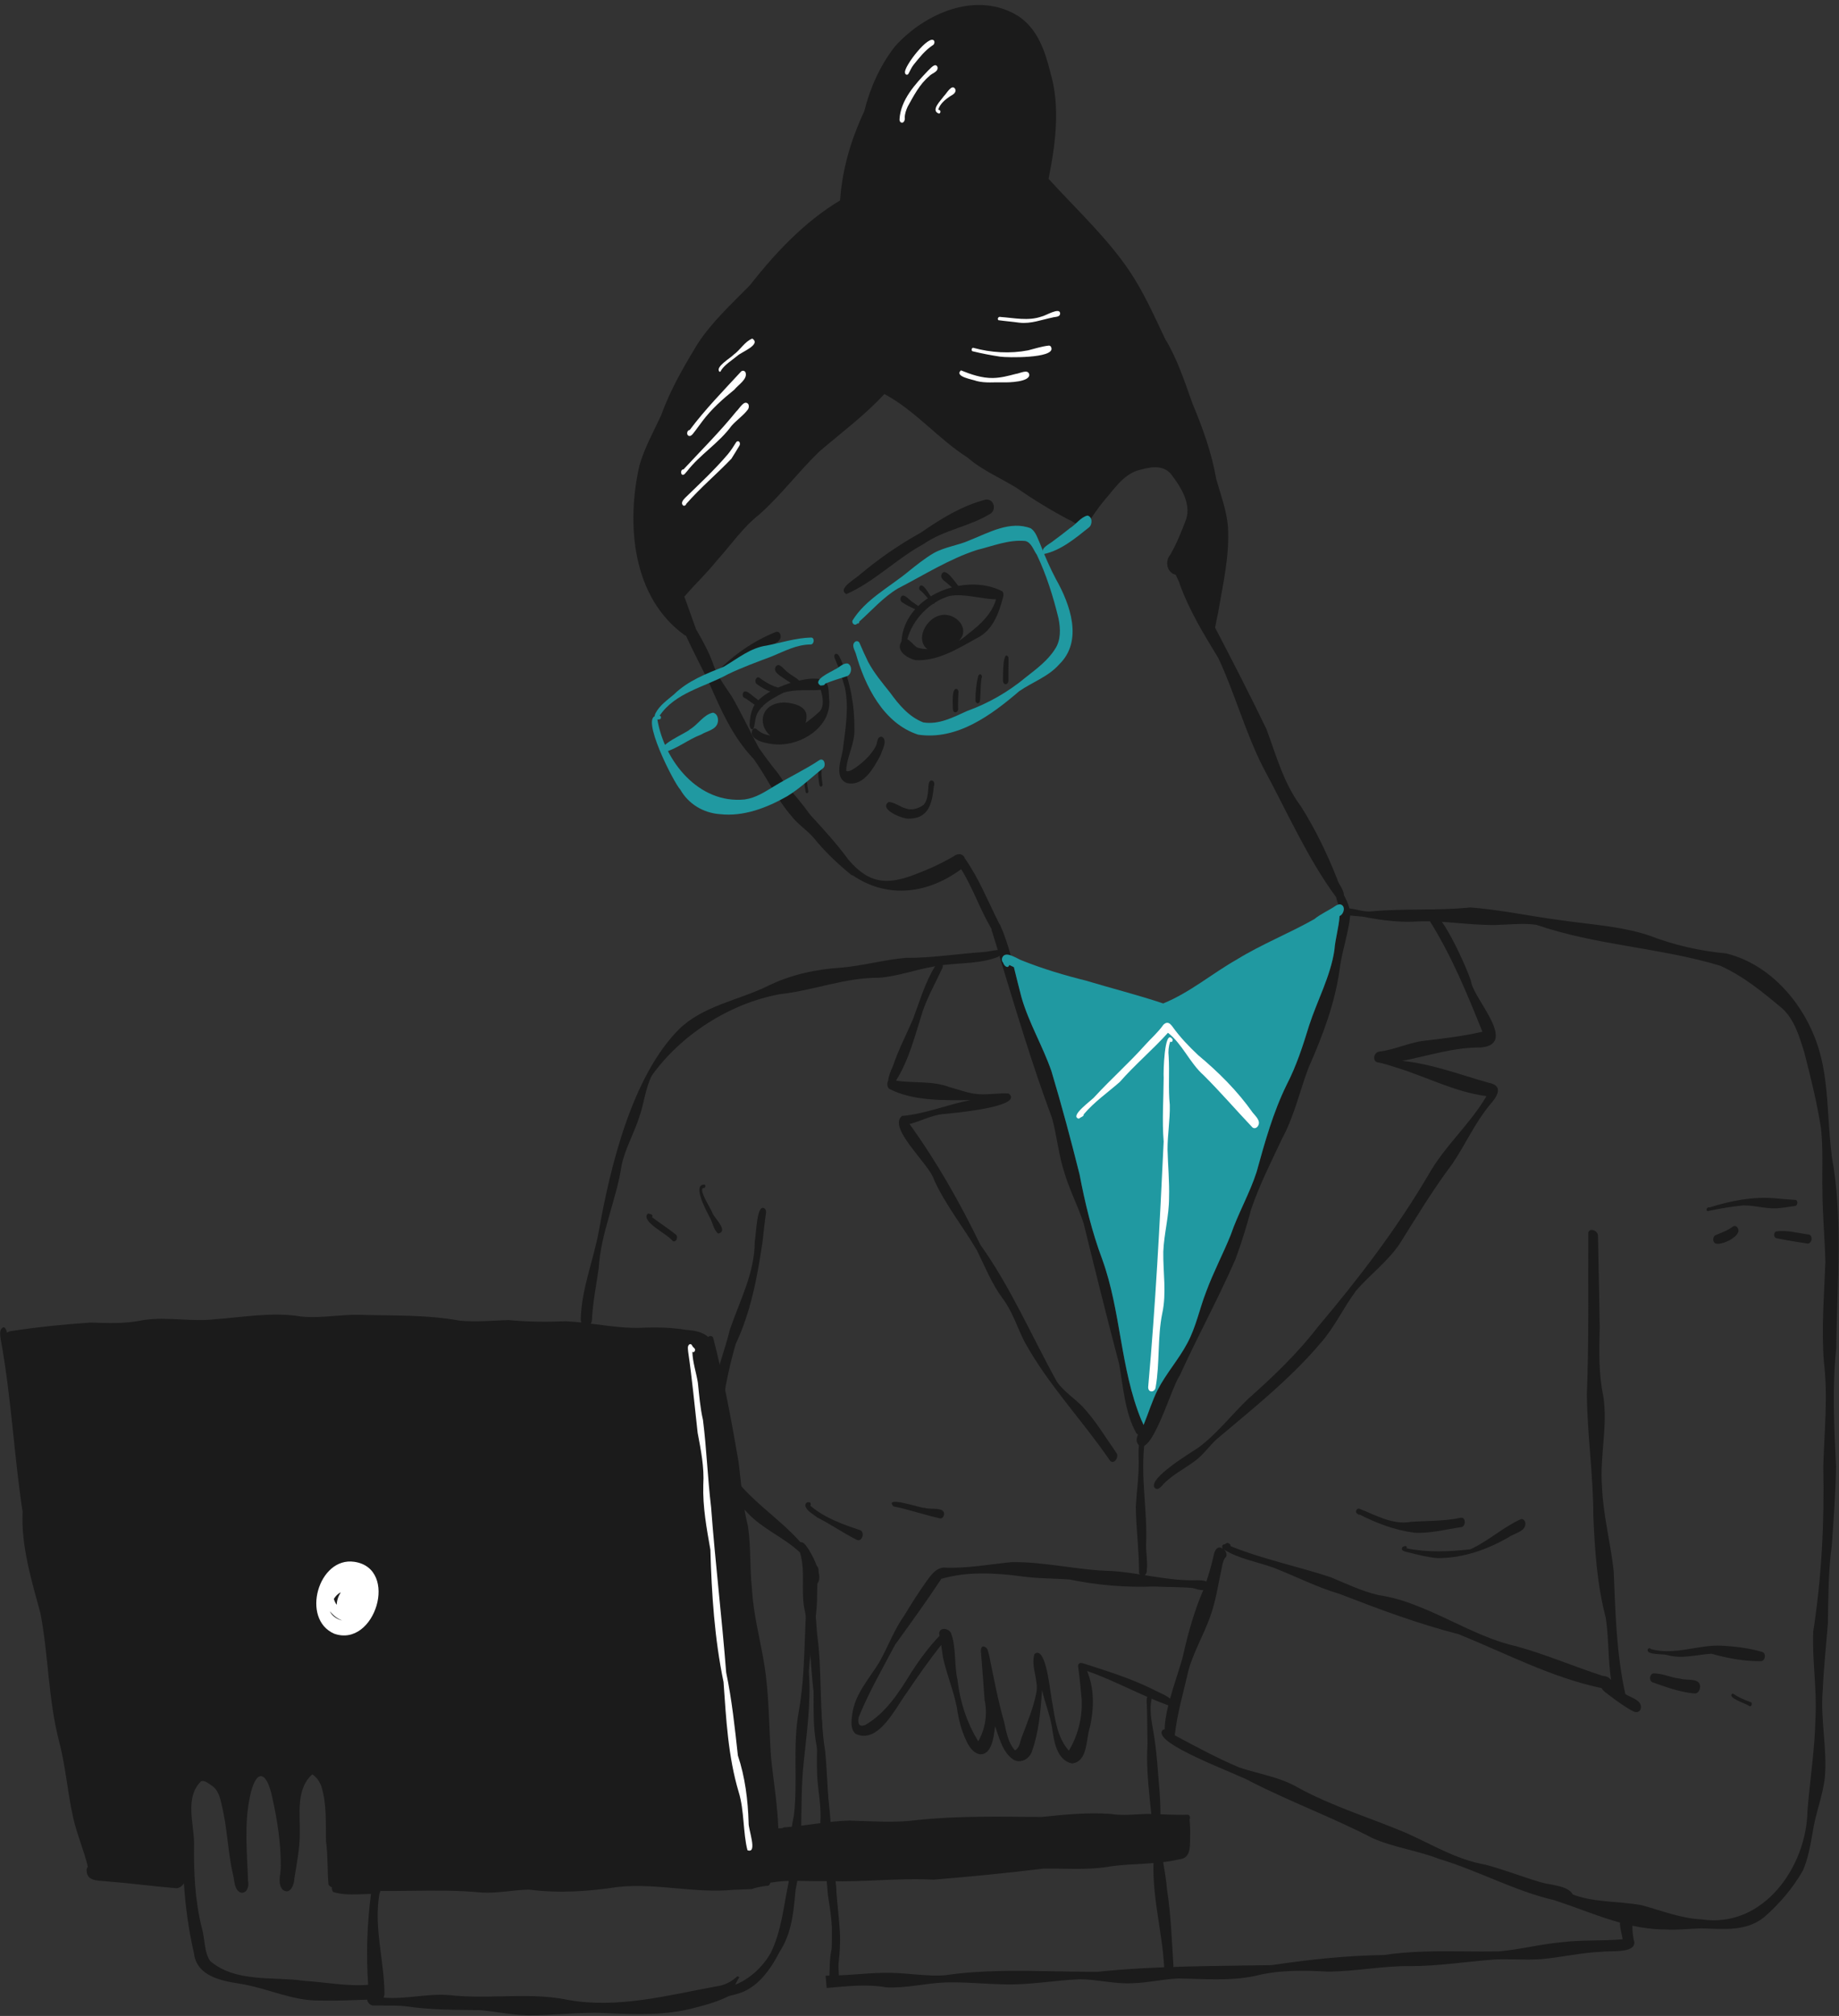 <svg width="323" height="354" viewBox="0 0 323 354" fill="none" xmlns="http://www.w3.org/2000/svg">
<rect x="0" y="0" width="323" height="354" fill="#333333" stroke="none"/>
<g clip-path="url(#clip0_321_43086)">
<path d="M163.71 137.056C164.118 137.154 164.154 137.741 164.023 138.037C163.723 141.04 163.143 143.818 159.482 143.756C158.448 143.759 154.305 142.116 156.065 140.835C157.069 140.838 158.126 141.702 159.048 141.95C160.121 142.357 161.356 141.992 162.243 141.314C163.104 140.271 162.941 138.804 163.133 137.565C163.172 137.294 163.397 136.978 163.71 137.056Z" fill="#1B1B1B"/>
<path d="M154.877 129.378C155.998 129.913 154.929 131.752 154.665 132.583C153.504 134.758 151.721 138.152 148.78 137.509C146.462 136.632 147.711 133.473 148.02 131.739C148.464 128.143 149.161 124.322 148.395 120.742C147.903 118.985 147.336 117.201 146.596 115.548C146.498 115.297 146.495 114.981 146.736 114.818C147.323 114.684 147.538 115.594 147.76 115.988C149.337 119.741 150.107 123.901 150.065 127.96C150.195 130.607 148.659 132.935 148.63 135.39C149.178 135.582 149.892 135.028 150.26 134.807C151.698 133.786 153.061 132.521 153.872 130.946C154.107 130.402 154.035 129.28 154.873 129.372L154.877 129.378Z" fill="#1B1B1B"/>
<path d="M145.654 122.975C145.938 127.686 140.721 130.95 136.428 130.721C135.094 130.679 131.352 130.102 132.16 128.143C132.339 127.852 132.747 127.836 132.949 128.1C133.643 128.716 134.416 129.039 135.234 129.14C137.279 129.395 139.584 128.273 141.491 126.94C142.433 126.281 143.281 125.567 143.949 124.948C144.862 123.904 144.487 122.352 144.151 121.133C141.947 121.338 139.655 120.951 137.533 121.671C136.278 122.33 134.974 122.995 133.986 123.976C133.924 124.035 133.865 124.097 133.813 124.159C133.542 124.442 133.304 124.755 133.102 125.098C132.6 125.978 132.659 127.018 132.362 127.879C131.968 128.433 131.603 127.575 131.668 127.191C131.691 126.007 131.951 124.794 132.528 123.745C132.551 123.686 132.581 123.634 132.616 123.575C132.796 123.363 132.982 123.167 133.181 122.972C133.8 122.375 134.527 121.87 135.296 121.433C135.733 121.189 136.186 120.96 136.643 120.755C137.321 120.452 138.009 120.191 138.684 119.966C138.752 119.946 138.814 119.927 138.883 119.914C139.365 119.774 139.861 119.633 140.36 119.519C141.807 119.174 143.304 118.985 144.728 119.405C145.739 120.204 145.517 121.814 145.651 122.975H145.654Z" fill="#1B1B1B"/>
<path d="M141.612 125.293C141.704 125.831 141.655 126.395 141.492 126.94C140.99 128.645 139.408 130.151 137.658 130.206C136.653 130.063 135.845 129.672 135.238 129.137C132.982 127.174 133.628 123.301 137.944 123.363C139.268 123.484 141.169 123.839 141.615 125.293H141.612Z" fill="#1B1B1B"/>
<path d="M170.234 111.157C172.268 109.608 174.238 107.73 174.942 105.236C172.2 105.194 169.494 104.183 166.781 104.649C165.872 104.91 164.995 105.314 164.177 105.839C164.088 105.888 164.007 105.943 163.922 106.009C161.738 107.482 160.02 109.781 159.364 112.249C160.029 112.594 160.434 113.302 161.073 113.687C161.64 113.908 162.263 113.96 162.879 113.986C163.234 114 163.59 114.006 163.939 114.029C165.644 113.957 167.14 113.364 168.496 112.49C169.103 112.096 169.68 111.642 170.237 111.157H170.234ZM176.099 103.876C176.282 104.183 176.279 104.551 176.177 104.881C175.421 107.73 174.348 110.762 171.496 112.099C168.213 113.928 164.649 116.164 160.757 115.913C159.371 115.577 157.262 114.293 158.328 112.656C158.452 110.452 159.358 108.532 160.743 106.977C160.906 106.788 161.086 106.605 161.268 106.429C161.783 105.921 162.357 105.461 162.967 105.053C163.13 104.939 163.3 104.828 163.472 104.721C164.613 104.026 165.869 103.495 167.179 103.146C167.554 103.042 167.936 102.954 168.32 102.882C171.017 102.38 173.817 102.657 176.106 103.873L176.099 103.876Z" fill="#1B1B1B"/>
<path d="M166.361 107.995C168.056 108.216 169.728 109.934 169.011 111.705C168.858 111.969 168.685 112.233 168.493 112.49C167.482 113.817 165.943 114.884 164.228 114.59C163.664 114.46 163.218 114.254 162.875 113.987C160.473 112.135 163.117 107.515 166.361 107.995Z" fill="#1B1B1B"/>
<path d="M133.791 123.546C133.983 123.556 134.045 123.797 133.989 123.973C133.96 124.064 133.901 124.136 133.817 124.155C133.804 124.159 133.784 124.159 133.764 124.159C133.318 124.146 132.917 123.976 132.532 123.741C131.906 123.36 131.329 122.812 130.68 122.506C130.429 122.346 130.39 121.958 130.498 121.7C130.961 120.771 132.193 122.33 132.764 122.61C132.914 122.711 133.054 122.842 133.181 122.972C133.386 123.174 133.582 123.386 133.791 123.546Z" fill="#1B1B1B"/>
<path d="M136.646 120.755C137.21 121.11 136.613 121.785 135.759 121.576C135.606 121.537 135.453 121.488 135.296 121.433C134.419 121.133 133.601 120.624 132.867 120.08C132.656 119.891 132.633 119.532 132.734 119.281C132.832 119.046 133.128 118.815 133.379 119.007C134.217 119.643 135.14 120.2 136.121 120.572C136.353 120.611 136.525 120.673 136.646 120.755Z" fill="#1B1B1B"/>
<path d="M140.36 119.519C140.666 119.852 140.721 120.168 140.148 120.399C139.694 120.328 139.277 120.138 138.883 119.914C138.397 119.633 137.94 119.288 137.474 118.994C136.878 118.531 135.756 117.98 136.239 117.074C136.907 116.132 137.774 117.772 138.403 118.075C138.684 118.397 139.857 118.978 140.363 119.519H140.36Z" fill="#1B1B1B"/>
<path d="M161.93 106.873C162.204 106.987 162.089 107.561 161.77 107.456C161.428 107.297 161.082 107.14 160.74 106.98C159.934 106.615 159.132 106.231 158.402 105.729C158.148 105.539 158.096 105.171 158.21 104.891C158.702 103.909 159.827 105.559 160.433 105.82C160.723 106.009 160.991 106.224 161.265 106.429C161.48 106.592 161.698 106.746 161.93 106.873Z" fill="#1B1B1B"/>
<path d="M164.022 105.418C164.176 105.461 164.225 105.679 164.176 105.836C164.143 105.946 164.062 106.028 163.944 106.025C163.934 106.021 163.931 106.012 163.921 106.005C163.566 105.735 163.263 105.399 162.963 105.053C162.536 104.558 162.125 104.039 161.597 103.648C161.414 103.495 161.408 103.172 161.519 102.973C162.034 102.236 163.044 104.075 163.468 104.721C163.511 104.789 163.546 104.835 163.572 104.874C163.722 105.056 163.856 105.249 164.019 105.418H164.022Z" fill="#1B1B1B"/>
<path d="M168.036 103.821C167.384 103.43 166.787 102.738 166.227 102.292C165.708 101.933 165.04 101.431 165.441 100.727C166.171 99.524 168.02 102.686 168.613 103.224C168.893 103.273 168.858 103.844 168.561 103.837C168.411 103.968 168.186 103.912 168.036 103.824V103.821Z" fill="#1B1B1B"/>
<path d="M148.656 104.32C146.961 103.384 150.381 101.575 151.049 100.884C154.388 98.093 157.958 95.609 161.765 93.516C165.234 91.1 168.876 88.86 172.997 87.761C174.389 87.412 175.103 89.245 174.086 90.115C170.444 92.453 165.802 93.01 162.219 95.531C157.495 98.09 153.524 102.204 148.656 104.323V104.32Z" fill="#1B1B1B"/>
<path d="M141.513 139.071C141.305 138.024 141.129 136.909 141.409 135.866C141.448 135.742 141.569 135.605 141.712 135.674C141.852 135.732 141.891 135.928 141.852 136.065C141.601 137.023 141.8 137.969 141.966 138.914C142.061 139.247 141.588 139.485 141.513 139.074V139.071Z" fill="#1B1B1B"/>
<path d="M143.94 137.881C143.738 137.07 143.334 133.601 144.579 133.695C144.902 133.777 144.817 134.422 144.465 134.344C144.122 135.436 144.315 136.597 144.465 137.699C144.556 138.087 144.048 138.361 143.94 137.881Z" fill="#1B1B1B"/>
<path d="M167.361 124.56C167.377 123.924 167.045 120.592 168.108 121.003C168.254 121.114 168.307 121.267 168.349 121.43C168.287 122.411 168.254 123.428 168.277 124.423C168.336 125.163 167.456 125.385 167.364 124.556L167.361 124.56Z" fill="#1B1B1B"/>
<path d="M171.331 123.027C171.315 121.583 171.475 120.125 171.804 118.724C171.872 118.574 171.954 118.417 172.13 118.388C172.436 118.381 172.564 118.916 172.388 119.125C172.195 120.406 172.26 121.694 172.14 122.978C172.13 123.193 172.009 123.461 171.775 123.493C171.52 123.532 171.334 123.255 171.331 123.027Z" fill="#1B1B1B"/>
<path d="M176.609 120.148C176.287 120.135 176.153 119.767 176.156 119.493C176.166 118.574 176.169 117.651 176.257 116.735C176.251 116.275 176.541 114.335 177.128 115.427C177.164 116.794 177.085 118.169 177.118 119.539C177.118 119.812 176.919 120.165 176.609 120.148Z" fill="#1B1B1B"/>
<path d="M64.659 348.523C64.297 343.193 64.467 337.882 65.161 332.571C62.987 332.594 60.509 332.913 58.481 332.206C58.298 331.863 58.25 331.599 58.302 331.394C58.132 331.381 57.937 331.241 57.699 330.947C57.477 328.44 57.607 325.851 57.262 323.318C57.174 319.954 57.425 316.778 56.411 313.573C56.056 312.742 55.599 312.07 54.856 311.571C51.957 314.121 52.733 318.519 52.655 321.981C52.665 324.668 52.097 327.27 51.693 329.907C51.69 330.96 50.927 332.822 49.652 331.837C48.723 330.794 49.277 329.219 49.316 327.964C49.369 323.837 48.71 319.566 47.81 315.588C46.8 310.763 44.902 310.574 43.885 315.536C42.855 320.498 43.412 325.34 43.562 330.285C43.768 331.107 43.484 332.356 42.46 332.378C41.026 332.072 41.228 330.005 40.853 328.874C40.002 324.948 39.901 320.87 38.946 316.974C38.672 315.689 38.339 314.317 37.179 313.534C36.716 313.27 36.165 312.735 35.604 312.735C35.49 312.735 35.373 312.758 35.258 312.814L35.281 312.823C32.468 315.644 34.02 320.055 34.088 323.569C34.016 328.766 34.222 333.559 35.441 338.53C36.025 340.428 35.793 342.694 36.915 344.356C41.453 348.197 47.931 347.036 53.441 347.835C57.131 348.06 60.992 348.839 64.659 348.53V348.523ZM211.341 279.214C210.754 279.275 210.008 278.992 209.502 278.861C207.285 278.649 205.026 278.711 202.783 278.588C197.791 278.77 192.793 278.389 187.903 277.362C185.011 277.14 182.09 277.212 179.218 276.778C174.608 276.185 169.819 275.937 165.339 277.241C162.741 281.15 159.999 284.974 157.231 288.782C155.014 292.988 152.598 297.142 150.811 301.559C150.609 302.57 150.85 303.401 152.044 302.86C155.633 300.78 157.977 297.07 160.09 293.621C161.547 291.378 163.164 289.18 165.026 287.243C165.003 287.103 164.977 286.963 164.948 286.826C165.039 285.675 166.578 285.923 167.011 286.712C167.999 289.307 167.559 292.303 168.182 295.022C168.609 298.814 169.828 302.534 171.82 305.768C172.701 304.252 173.164 302.456 173.164 300.676C173.164 299.965 173.092 299.251 172.939 298.563C172.733 295.824 172.544 293.086 172.319 290.347C172.185 289.562 172.378 288.639 173.291 289.408C173.574 289.773 173.591 290.256 173.737 290.683C174.539 294.618 175.263 298.54 176.375 302.417C176.756 304.128 177.053 306.013 178.266 307.359C179.042 306.988 179.113 306.003 179.371 305.279C180.382 302.567 181.555 299.861 182.067 297.001C182.338 294.788 181.034 292.532 181.696 290.432C181.875 290.292 182.038 290.23 182.198 290.23C183.916 290.23 184.516 297.758 184.809 298.925C185.295 301.875 185.696 305.123 187.73 307.418C189.347 304.728 190.14 301.543 189.983 298.403C189.804 296.48 189.641 294.56 189.357 292.649C189.344 292.486 189.377 292.303 189.488 292.173C189.703 291.919 190.035 292.033 190.309 292.101C194.381 293.409 198.476 294.68 202.3 296.548C203.432 297.177 204.543 297.51 205.512 298.27C206.372 295.153 207.556 291.945 207.836 290.497C208.707 286.644 209.779 282.852 211.341 279.214ZM235.379 160.798C236.083 160.426 236.367 159.07 235.451 158.819C235.307 158.8 235.17 158.809 235.037 158.848C234.958 158.425 234.73 158.02 234.704 157.583C229.559 150.61 226.019 142.433 221.888 134.82C218.722 128.623 216.932 121.851 213.995 115.572C211.468 111.428 208.938 107.301 207.262 102.713C207.161 102.29 206.819 101.621 206.487 100.904C206.232 100.884 205.942 100.754 205.636 100.467C204.817 99.662 204.794 98.286 205.531 97.435C206.676 95.453 207.543 93.282 208.345 91.146C209.212 88.365 207.386 85.506 205.766 83.364C204.237 81.395 201.704 82.07 199.653 82.663C197.113 83.576 195.588 86.031 193.873 87.967C192.78 89.304 191.881 90.634 190.991 92.013C190.991 92.026 190.987 92.043 190.987 92.056C190.929 92.336 190.808 92.493 190.652 92.564C190.417 92.916 189.931 93.099 189.683 92.633C189.651 92.535 189.621 92.444 189.602 92.352C188.914 91.99 188.138 91.374 187.714 91.263C184.571 89.594 181.52 87.736 178.598 85.701C175.7 83.915 172.511 82.588 169.916 80.332C164.729 77.026 160.768 72.09 155.33 69.192C151.855 72.96 147.747 75.996 143.887 79.302C140.229 82.842 137.196 86.931 133.385 90.321C130.471 92.603 128.413 95.671 125.945 98.39C124.097 100.705 122.082 102.564 120.201 104.767C120.885 106.678 121.564 108.588 122.252 110.489C123.451 112.543 124.596 114.633 125.362 116.879C125.505 117.284 125.675 117.668 125.857 118.043C128.808 115.021 132.296 112.576 136.212 110.995C136.606 110.805 136.968 111.076 137.089 111.467C137.474 113.026 134.843 113.254 133.972 114.095C131.468 115.816 129.02 117.248 126.63 119.018C126.581 119.051 126.519 119.09 126.447 119.129C127.083 120.201 127.813 121.199 128.508 122.265C130.246 125.248 131.654 128.303 133.252 131.28C134.321 132.819 135.446 134.315 136.636 135.776C137.03 136.301 137.386 136.848 137.718 137.412C139.286 139.251 140.871 141.08 142.289 143.056C144.636 145.641 147 148.181 149.021 150.972C152.569 155.096 155.614 155.468 160.533 153.622C162.943 152.716 165.313 151.653 167.536 150.349C167.81 150.117 168.143 149.994 168.459 149.994C168.902 149.994 169.31 150.235 169.47 150.74C171.928 154.229 173.496 158.2 175.403 161.991C175.433 162.053 175.462 162.112 175.482 162.174C175.54 162.242 175.602 162.317 175.661 162.405C176.417 164.114 177.007 165.923 177.529 167.762C176.861 167.54 176.264 167.547 176.023 168.218C175.931 168.479 175.984 168.848 176.202 169.04C176.306 169.526 177.024 170.23 177.271 169.447C177.542 169.581 177.809 169.708 178.083 169.829C178.54 171.625 178.96 173.415 179.42 175.143C180.757 179.73 183.127 183.626 184.679 188.093C186.475 194.085 188.095 200.143 189.615 206.21C190.583 211.276 191.78 216.281 193.596 221.119C196.921 230.3 196.742 240.286 200.468 249.353C200.599 249.643 200.752 249.92 200.859 250.22C201.71 248.179 202.343 246.037 203.337 244.055C204.821 241.183 207.005 238.747 208.524 235.895C210.092 233.003 210.679 229.817 211.872 226.779C213.105 223.431 214.836 220.148 216.156 216.881C217.441 213.109 219.482 209.601 220.704 205.822C222.149 200.593 223.603 195.357 226.002 190.463C227.714 187.157 228.852 183.62 229.937 180.073C231.362 175.678 233.687 171.453 234.375 166.859C234.518 164.86 235.164 162.845 235.284 160.853C235.317 160.834 235.346 160.821 235.382 160.801L235.379 160.798ZM321.687 202.819C323.797 214.057 322.626 225.465 322.515 236.814C321.779 243.742 322.141 250.624 322.483 257.536C322.401 262.179 322.066 266.828 321.726 271.464C321.1 276.002 321.14 280.56 321.042 285.124C320.742 288.988 320.302 293.03 320.139 296.861C319.702 302.006 320.97 307.043 320.51 312.155C320.135 315.422 318.851 318.496 318.375 321.747C317.974 324.029 317.586 326.337 316.657 328.469C314.916 331.534 312.542 334.305 309.895 336.62C306.752 339.225 302.618 338.729 298.827 338.618C296.724 338.68 294.621 338.944 292.508 338.811C290.526 338.814 288.596 338.56 286.705 338.152C286.708 338.964 286.777 339.792 286.936 340.558C287.869 343.147 282.819 342.492 281.358 342.73C277.729 342.863 274.199 343.731 270.599 344.03C269.113 344.122 267.685 344.099 266.253 344.073C265.011 344.05 263.776 344.03 262.504 344.086C257.61 344.448 252.759 345.237 247.836 345.25C245.287 345.207 242.754 345.465 240.224 345.726C237.857 345.967 235.49 346.212 233.11 346.212C228.761 345.977 224.578 345.912 220.362 346.991C215.935 347.9 211.413 347.477 206.936 347.418C204.247 347.529 201.599 348.187 198.913 348.249C195.812 348.429 192.774 347.581 189.683 347.555C185.122 347.734 180.597 348.637 176.016 348.442C172.678 348.363 169.326 348.018 165.991 348.119C162.525 348.253 159.125 349.162 155.649 348.976C152.112 348.35 148.676 348.797 145.197 349.087C145.184 348.927 145.168 348.771 145.155 348.611C145.106 348.093 145.063 347.568 145.015 347.046C145.011 347.007 145.005 346.974 145.005 346.935C145.308 346.922 145.614 346.906 145.924 346.903C149.452 346.893 152.95 346.349 156.481 346.43C159.617 346.492 162.75 347.059 165.861 346.867C172.277 345.915 178.722 346.036 185.171 346.156C187.737 346.205 190.306 346.254 192.872 346.238C203.011 345.185 213.199 345.256 223.371 345.074C229.921 344.096 236.445 343.395 243.076 343.297C247.784 342.58 252.541 342.622 257.288 342.661C259.28 342.681 261.268 342.694 263.251 342.661C267.023 342.335 270.57 341.38 274.329 341.051C277.866 340.607 281.453 340.862 285.006 340.532C284.873 339.714 284.491 338.57 284.54 337.611C280.716 336.551 276.999 334.983 273.227 333.757C273.185 333.744 273.146 333.725 273.113 333.699H273.11C266.084 332.095 259.651 328.482 252.71 326.409C248.86 324.906 244.785 324.43 241.045 322.761C234.124 319.174 226.667 316.413 219.743 312.876C217.663 311.581 202.173 306.133 204.188 303.799C204.299 303.701 204.433 303.669 204.57 303.685C204.547 302.524 204.811 301.038 205.199 299.469C200.377 297.702 195.796 295.124 190.932 293.425C192.239 296.561 192.158 300.004 191.437 303.274C190.707 305.344 191.114 309.371 188.262 309.664C185.572 309.058 185.119 305.703 184.786 303.418C184.415 301.083 183.521 299.052 183.036 296.786C182.755 300.418 182.488 304.024 181.269 307.483C180.867 308.82 179.319 309.746 178.021 309.009C176.101 307.754 175.501 305.159 174.784 303.114C174.539 304.63 174.471 306.502 173.336 307.636C171.801 308.901 170.242 307.01 169.708 305.635C168.837 303.838 168.361 301.872 168.078 299.913C167.501 296.881 166.281 294.051 165.623 291.058C165.522 290.321 165.424 289.581 165.31 288.851C163.2 291.518 161.205 294.348 159.334 297.142C157.325 299.789 154.29 306.44 150.224 304.432C149.338 303.551 149.54 302.188 149.677 301.064C150.13 297.507 152.65 294.794 154.446 291.883C155.985 289.131 157.016 286.22 158.851 283.644C160.096 281.58 161.388 279.54 162.793 277.58C163.53 276.566 164.4 275.347 165.766 275.262C169.789 275.461 173.688 274.698 177.663 274.31C183.577 274.222 189.413 275.758 195.323 275.868C200.351 276.214 205.228 277.665 210.272 277.489C210.728 277.502 211.455 277.486 211.879 277.724C212.388 276.198 212.841 274.639 213.18 273.081C213.369 272.122 213.855 271.376 214.755 271.937C214.556 271.63 214.644 271.167 215.087 271.187C215.217 271.115 215.279 271.089 215.38 271.007C215.703 270.802 216.166 271.157 216.15 271.513C221.872 273.818 227.926 275.044 233.739 276.964C236.487 278.108 239.18 279.419 242.101 280.091C244.56 280.465 246.63 281.088 248.886 281.998C254.781 284.251 260.15 287.697 266.364 289.095C271.594 290.54 276.455 292.655 281.58 294.302C282.114 294.282 282.633 294.586 282.965 294.98C282.427 291.4 282.571 287.693 282.046 284.143C280.51 278.288 280.116 272.308 279.855 266.28C279.855 259.091 278.783 251.994 278.714 244.802C279.095 235.357 278.906 225.889 278.968 216.444C279.249 215.492 280.644 216.144 280.667 216.936C280.755 222.342 280.902 227.751 280.97 233.149C280.872 237.124 280.755 241.108 281.58 245.02C282.44 250.36 280.951 255.733 281.374 261.113C281.577 266.088 282.884 270.926 283.425 275.852C283.728 283.1 283.891 290.377 285.476 297.487C286.193 297.914 286.969 298.146 287.618 298.667C288.628 299.332 288.319 301.07 286.94 300.549C285.362 299.73 284.133 298.791 282.734 297.758C282.261 297.367 281.59 296.998 281.309 296.431C272.526 294.589 264.48 290.315 256.205 286.97C249.039 285.131 242.167 282.562 235.297 279.895C231.307 278.731 227.486 276.752 223.655 275.278C220.792 274.238 217.532 273.73 214.973 272.083C214.983 272.093 214.993 272.103 215.002 272.106C215.429 272.501 215.632 273.241 215.142 273.593C214.797 274.121 214.696 274.734 214.588 275.344C213.962 278.154 213.574 281.036 212.596 283.755C211.471 287.009 209.607 290.096 208.717 293.412C207.866 297.171 206.754 300.891 206.333 304.722C210.073 306.71 213.816 308.748 217.685 310.375C221.213 311.549 224.803 312.034 228.04 313.932C234.062 317.228 240.667 319.197 246.966 321.858C251.683 323.96 255.723 326.51 260.903 327.439C264.19 328.3 267.342 329.565 270.58 330.513C272.145 331.019 275.415 331.058 276.249 332.678C280.181 334.142 284.348 333.803 288.387 334.559C291.807 335.502 295.283 336.878 298.833 337.037C309.68 338.693 317.315 327.821 317.462 317.965C317.896 312.507 318.769 307.079 318.867 301.605C319.138 296.477 318.264 291.57 318.476 286.494C319.963 276.892 320.445 267.229 320.237 257.523C320.416 251.283 321.087 245.32 320.347 239.142C319.881 233.28 320.4 227.424 320.608 221.563C320.517 217.497 320.106 213.445 320.093 209.379C319.995 205.666 320.243 201.789 319.839 198.147C319.141 193.625 318.026 189.169 316.888 184.735C316.037 182.045 315.219 179.147 313.11 177.151C309.716 174.289 306.188 171.391 302.113 169.571C291.556 166.396 280.315 166.011 269.846 162.396C268.148 162.154 266.439 162.246 264.731 162.337C263.43 162.409 262.136 162.477 260.848 162.405C258.259 162.327 255.762 162.034 253.265 161.877C252.586 161.835 251.908 161.805 251.224 161.786C250.2 161.763 249.17 161.776 248.123 161.854C245.437 161.926 242.776 161.603 240.139 161.118C239.461 160.902 238.205 160.893 237.149 160.765C236.846 163.846 235.754 166.83 235.336 169.901C234.528 176.066 232.327 181.846 229.827 187.499C228.268 191.617 227.333 195.95 225.226 199.853C223.296 203.967 221.223 208.013 219.759 212.326C218.96 215.306 218.06 218.247 216.991 221.129C213.975 228.05 210.321 234.695 207.194 241.58C205.812 243.39 202.304 255.916 199.979 253.731C199.474 253.128 199.588 252.499 199.891 251.909C199.787 251.867 199.686 251.788 199.585 251.677C197.544 248.026 197.299 243.507 196.562 239.507C194.398 231.317 192.347 223.052 190.332 214.833C189.39 211.893 187.926 209.141 187.036 206.187C185.947 202.982 185.67 199.595 184.78 196.341C181.282 186.971 178.429 177.367 175.517 167.804C175.459 167.896 175.384 167.977 175.296 168.029C172.241 169.232 168.853 169.06 165.603 169.464C165.14 169.522 164.69 169.588 164.237 169.676C164.097 169.699 163.957 169.728 163.82 169.757C160.667 170.302 157.625 171.453 154.417 171.691C148.422 171.642 142.863 173.943 136.958 174.582C128.215 176.186 119.669 181.638 114.499 188.846C113.328 191.161 113.126 193.756 112.275 196.175C111.362 199.018 109.827 201.636 109.194 204.567C108.265 210.716 105.536 216.437 105.158 222.671C104.731 225.716 104.105 228.735 103.965 231.813C103.942 232.064 103.867 232.269 103.766 232.432C106.928 232.827 110.075 233.322 113.289 233.133C115.705 233.035 118.144 233.143 120.53 233.524C121.922 233.635 123.321 233.841 124.39 234.767C124.674 234.483 125.189 234.545 125.29 235.031C127.119 242.099 128.472 249.5 129.717 256.672C130.203 260.516 130.425 264.255 131.374 268.015C131.921 271.748 131.667 275.406 132.081 279.106C132.335 283.657 133.574 288.039 134.275 292.522C135.107 297.862 135.051 303.277 135.429 308.644C135.847 312.755 136.564 316.935 136.701 321.059C136.945 321.036 137.187 321.02 137.421 321.02C137.48 320.977 137.542 320.938 137.611 320.906C137.611 320.906 137.609 320.902 137.607 320.896C141.451 320.651 145.288 319.781 149.162 319.693C153.074 319.784 156.986 320.12 160.879 319.624C168.276 318.816 175.56 319.015 182.967 319.057C186.98 318.623 191.026 318.252 195.059 318.519C197.172 318.871 199.265 318.588 201.365 318.519C203.803 318.548 206.255 318.744 208.684 318.663C209.016 318.783 209.075 319.197 208.938 319.484C208.981 320.254 209.062 321.039 209.052 321.828C208.922 323.524 209.476 326.334 207.103 326.497C203.194 327.429 199.154 327.175 195.213 327.713C192.412 328.231 189.592 328.189 186.769 328.147C185.575 328.127 184.382 328.114 183.189 328.137C176.799 328.916 170.402 329.542 163.983 330.067C160.745 329.894 157.514 330.034 154.287 330.168C151.476 330.289 148.666 330.409 145.856 330.328C144.604 330.35 143.352 330.331 142.103 330.308C140.61 330.285 139.12 330.259 137.643 330.318C136.867 330.377 136.095 330.478 135.325 330.592C135.253 330.784 135.143 330.973 135.002 331.12C134.65 331.143 134.305 331.188 133.962 331.244C133.317 331.348 132.678 331.488 132.055 331.717C130.986 331.778 129.92 331.805 128.837 331.85C125.473 332.176 122.128 331.88 118.796 331.586C115.366 331.28 111.933 330.976 108.503 331.351C103.309 332.147 98.129 332.486 92.913 331.814C90.115 331.867 87.406 332.489 84.612 332.329C80.484 331.922 76.354 331.974 72.22 332.023C70.42 332.043 68.614 332.065 66.814 332.052H66.795C66.756 332.225 66.703 332.417 66.625 332.629C65.647 338.514 67.457 344.141 67.528 349.993C67.525 350.293 67.466 350.557 67.368 350.782C69.299 350.952 71.238 350.76 73.178 350.561C75.141 350.362 77.113 350.166 79.089 350.355C82.043 350.681 85.055 350.616 88.065 350.554C92.019 350.463 95.977 350.375 99.808 351.193C108.529 352.732 117.247 350.391 125.795 348.807C127.272 348.634 128.505 347.966 129.525 347.027C129.629 347.089 129.74 347.141 129.861 347.17C129.646 347.545 129.427 347.917 129.241 348.305C129.127 348.526 129.02 348.751 128.909 348.98C128.704 349.394 128.557 349.798 128.492 350.245C126.568 351.337 124.358 351.963 122.222 352.517C117.074 353.942 111.75 353.749 106.472 353.505C103.877 353.365 101.317 353.515 98.758 353.665C96.89 353.775 95.019 353.886 93.141 353.886C92.958 353.886 92.779 353.883 92.603 353.883C89.629 353.824 86.982 353.175 84.12 352.973C79.77 352.931 75.418 352.931 71.102 352.279C69.912 352.168 68.725 352.175 67.531 352.178C66.948 352.178 66.368 352.181 65.784 352.175C65.073 352.227 64.591 351.757 64.477 351.141C61.754 351.229 59.029 351.373 56.306 351.294C51.38 351.405 46.917 349.081 42.144 348.341C38.806 347.825 34.544 347.004 34.065 342.974C33.136 338.938 32.562 334.824 32.305 330.699C31.992 331.214 31.457 331.612 30.877 331.56C26.935 331.244 23.065 330.703 19.143 330.399C17.77 330.194 15.293 330.533 15.227 328.58C15.159 328.336 15.257 328.023 15.42 327.785C14.745 324.86 13.49 322.092 12.844 319.142C11.843 314.701 11.537 310.124 10.36 305.716C8.469 298.384 8.521 290.735 7.116 283.357C5.561 277.557 3.689 271.529 3.97 265.481C2.454 255.515 1.991 245.392 0.168 235.438C0.071 234.809 -0.083 234.095 0.149 233.479C0.736 232.608 1.078 233.329 1.238 234.026C1.459 233.863 1.72 233.753 1.942 233.736C6.571 233.026 11.273 232.543 15.951 232.243C19.016 232.344 22.064 232.475 25.086 231.819C27.3 231.464 29.527 231.578 31.757 231.689C33.759 231.79 35.767 231.891 37.769 231.656C42.796 231.291 47.82 230.352 52.854 231.174C54.826 231.386 56.795 231.232 58.765 231.076C60.141 230.965 61.523 230.861 62.908 230.877C68.885 231.06 74.847 230.818 80.768 231.911C83.608 232.171 86.441 231.898 89.277 231.8C92.717 232.132 95.987 232.136 99.394 232.015C100.297 232.054 101.203 232.136 102.103 232.23C102.035 232.057 101.999 231.855 102.002 231.614C102.133 226.345 104.229 221.305 105.178 216.19C107.179 204.867 111.02 188.963 119.308 180.686C123.601 176.558 129.717 175.662 134.908 173.112C138.924 171.14 143.316 170.197 147.766 169.917C151.558 169.581 155.265 168.541 159.06 168.199C163.64 168.241 168.156 167.478 172.707 167.185C173.565 167.133 174.396 166.885 175.244 166.82C174.931 165.79 174.618 164.759 174.301 163.736C174.191 163.537 174.138 163.308 174.132 163.077C174.093 163.025 174.06 162.966 174.028 162.904C172.084 159.585 170.855 155.878 168.821 152.631C162.297 157.394 155.366 157.515 149.778 153.714C149.667 153.71 149.556 153.671 149.462 153.59C147.075 151.627 144.832 149.518 142.902 147.102C141.722 145.755 140.114 144.725 139.048 143.343C136.359 140.258 134.702 136.496 132.358 133.255C128.687 129.415 126.646 124.701 124.547 119.924C123.22 117.134 121.749 114.401 120.465 111.604C120.396 111.601 120.334 111.581 120.276 111.552C111.023 104.921 109.957 92 112.321 81.691C113.198 78.646 114.799 75.764 116.129 72.915C117.739 68.429 120.103 64.36 122.571 60.311C125.081 56.477 128.495 53.373 131.68 50.122C136.212 44.371 141.233 38.995 147.551 35.191C147.923 29.733 149.458 24.513 151.786 19.574C152.807 15.469 154.548 11.544 157.156 8.192C162.421 2.282 171.654 -1.748 178.96 2.894C182.256 5.138 183.577 9.021 184.483 12.718C186.28 18.775 185.38 25.335 184.17 31.399C188.992 36.729 194.401 41.662 198.447 47.694C200.934 51.404 202.731 55.515 204.654 59.532C206.796 63.026 208.071 67.05 209.444 70.854C211.233 75.122 212.847 79.592 213.62 84.14C214.406 86.879 215.426 89.571 215.671 92.431C216.003 97.526 214.781 102.642 213.939 107.636C213.734 108.585 213.568 109.374 213.424 110.225C216.499 116.116 219.537 122.021 222.429 128.016C224.167 132.665 225.442 137.51 228.464 141.553C231.01 145.563 233.084 149.88 234.831 154.287C235.063 155.259 236.054 156.217 236.044 157.209C236.445 157.919 236.794 158.705 237.002 159.51C238.349 159.68 239.751 160.221 241.107 160.012C246.819 159.507 252.56 159.944 258.253 159.344C263.538 159.752 268.747 160.889 274.003 161.571C279.2 162.347 284.504 162.591 289.532 164.231C293.952 165.926 298.468 166.993 303.176 167.416C310.889 169.314 316.712 176.082 319.2 183.411C321.293 189.658 320.869 196.348 321.717 202.803L321.687 202.819Z" fill="#1B1B1B"/>
<path d="M194.891 256.388C190.033 249.313 184.011 243.063 179.881 235.489C178.622 232.969 177.797 230.234 176.07 227.961C174.185 225.415 172.989 222.399 171.6 219.589C169.181 215.419 166.044 211.572 164.059 207.177C163.299 204.475 155.814 198.062 158.425 195.959C162.53 195.617 166.396 193.954 170.442 193.175C165.692 193.201 160.492 193.393 156.169 191.199C155.781 190.808 155.781 190.178 156.006 189.709C156.104 188.816 156.475 187.997 156.837 187.186C157.796 184.346 159.168 181.712 160.349 178.976C161.558 175.788 162.458 172.554 164.251 169.642C164.688 168.556 165.891 168.7 165.532 169.962C164.369 172.485 162.986 174.911 162.07 177.545C160.737 181.708 159.719 186.015 157.372 189.761C160.479 190.237 163.707 189.755 166.722 190.879C168.473 191.342 170.159 192.053 171.971 192.141C173.716 192.252 175.466 191.9 177.191 192.03V192.037C179.988 194.394 166.837 195.525 165.532 195.643C163.505 195.868 161.702 196.885 159.749 197.384C164.561 204.041 168.607 211.201 172.18 218.562C177.543 226.067 181.185 234.606 185.632 242.626C186.825 244.331 188.579 245.443 190.027 246.89C192.4 249.391 194.112 252.319 196.074 255.116C196.638 255.833 195.611 257.382 194.891 256.397V256.388Z" fill="#1B1B1B"/>
<path d="M202.75 261.207C201.782 259.502 209.066 255.165 210.474 254.204C213.783 251.755 216.277 248.456 219.234 245.629C223.671 241.697 227.903 237.645 231.529 232.934C238.639 224.513 245.372 215.697 250.956 206.183C253.767 201.208 258.227 197.384 261.083 192.477C255.475 191.757 250.467 189.038 245.104 187.417C244.019 187.065 242.956 186.713 241.86 186.527C240.957 186.162 241.391 184.679 242.31 184.65C244.987 184.33 247.452 183.075 250.132 182.759C253.662 182.345 256.945 181.957 260.369 181.171C257.715 174.559 254.976 167.905 251.214 161.873C251.599 156.158 258.37 171.478 258.422 172.577C259.097 175.687 266.655 183.463 259.994 183.945C255.28 183.9 250.859 185.419 246.285 186.289C251.491 186.821 256.378 188.692 261.373 190.11C264.245 190.622 262.964 192.585 261.617 194.072C259.035 197.224 257.379 200.983 255.107 204.345C251.775 208.772 248.909 213.49 245.981 218.184C243.875 221.454 240.657 223.746 238.16 226.674C235.95 229.634 234.411 233.067 231.943 235.845C226.537 242.225 220.01 247.383 213.672 252.74C212.479 253.845 211.517 255.208 210.265 256.248C208.544 257.624 206.402 258.677 204.804 260.16C204.208 260.597 203.504 262.035 202.754 261.203L202.75 261.207Z" fill="#1B1B1B"/>
<path d="M200.064 276.125C200.071 272.239 199.536 268.421 199.49 264.538C199.643 261.901 200.048 259.179 199.999 256.554C199.989 255.778 199.728 251.331 201.137 252.335C201.626 252.29 201.499 253.173 201.058 253.15C200.24 259.241 201.593 265.298 201.293 271.391C201.3 272.836 201.587 274.264 201.43 275.702C201.453 276.086 201.27 276.552 200.892 276.706C200.501 276.869 200.11 276.53 200.061 276.122L200.064 276.125Z" fill="#1B1B1B"/>
<path d="M204.468 345.327C204.083 338.617 202.111 332.371 202.691 325.521C202.61 319.03 201.126 312.64 201.553 306.145C201.482 303.889 201.527 301.63 201.43 299.377C201.355 298.826 201.309 297.229 202.179 297.74C202.3 297.881 202.329 298.109 202.274 298.304C201.847 300.146 202.225 302.024 202.535 303.85C203.2 307.482 203.363 311.199 203.689 314.87C203.839 317.149 203.904 319.075 203.64 321.299C203.744 324.853 204.677 328.295 204.98 331.83C205.665 336.231 205.805 340.688 206.098 345.125C206.088 346.259 204.612 346.722 204.468 345.327Z" fill="#1B1B1B"/>
<path d="M144.08 319.972C144.308 317.12 143.627 314.368 143.522 311.59C143.35 307.688 143.774 303.684 143.281 299.834C142.29 294.001 142.509 288.058 141.237 282.264C140.686 279.086 141.475 275.692 140.5 272.614C137.722 269.963 133.957 268.526 131.31 265.67C129.223 263.525 127.277 261.056 126.289 258.197C125.405 253.626 124.505 248.981 125.187 244.328C125.901 240.631 127.303 237.126 128.196 233.468C129.979 228.281 132.545 223.538 132.565 217.992C132.835 216.812 132.884 210.891 134.413 212.322C134.508 212.554 134.609 212.811 134.527 213.059C134.286 214.728 134.123 216.404 133.928 218.077C133.011 224.248 131.89 230.345 129.213 236.021C127.808 240.853 126.915 245.815 126.377 250.793C125.663 260.74 136.011 264.939 141.273 271.646C142.828 276.526 143.131 281.753 143.509 286.842C144.461 293.718 143.826 300.73 144.941 307.574C145.322 311.672 145.404 315.855 145.752 319.92C145.73 321.13 144.096 321.583 144.083 319.969L144.08 319.972Z" fill="#1B1B1B"/>
<path d="M146.013 347.707C146.059 341.506 146.356 335.311 145.609 329.146C145.573 327.47 144.996 325.834 145.113 324.155C145.156 323.865 145.394 323.519 145.687 323.444C146.003 323.408 146.016 323.949 145.756 324.041C145.71 324.047 145.69 324.093 145.668 324.129C145.668 324.125 145.671 324.122 145.674 324.116V324.109C145.655 324.152 145.635 324.2 145.638 324.207C145.554 326.567 146.294 328.807 146.818 331.08C146.978 333.727 147.334 336.358 147.5 339.005C147.715 341.913 147.249 344.795 147.004 347.681C146.985 348.46 145.997 348.61 146.013 347.71V347.707Z" fill="#1B1B1B"/>
<path d="M125.754 349.56C125.747 349.211 126.07 348.989 126.4 349.044C130.031 349.057 133.667 345.99 135.365 342.945C137.269 339.065 137.641 334.667 138.524 330.481C138.56 326.513 138.59 322.636 139.447 318.75C140.151 312.676 139.183 306.58 140.295 300.522C141.54 293.604 141.162 286.591 141.83 279.637C141.967 278.326 142.166 277.029 142.306 275.721C142.355 275.304 142.73 274.809 143.196 274.884C143.689 274.965 143.816 275.549 143.764 275.963C143.545 277.622 143.516 279.239 143.503 280.905C143.382 285.153 142.306 289.3 142.062 293.532C142.473 298.934 141.687 304.275 141.146 309.635C140.37 317.065 141.266 324.563 139.734 331.902C139.392 335.645 139.075 339.449 136.966 342.671C135.313 345.882 132.975 349.276 129.275 350.182C128.235 350.498 126.051 351.007 125.754 349.563V349.56Z" fill="#1B1B1B"/>
<path d="M145.648 347.555C145.762 345.752 145.648 343.906 146.101 342.149C146.391 338.993 145.902 335.889 145.416 332.779C145.1 329.225 144.868 325.678 144.428 322.138C143.9 316.758 144.379 311.382 143.339 306.081C142.348 300.516 143.532 294.853 142.224 289.356C141.285 284.162 142.263 278.789 141.295 273.609C140.989 272.777 139.769 272.181 140.102 271.216C140.327 270.567 141.044 270.75 141.377 271.196C142.371 272.233 145.273 277.632 143.134 278.277C142.961 289.124 144.506 299.939 144.784 310.776C145.52 315.395 146.055 319.986 146.045 324.671C147.167 330.409 146.932 336.303 147.089 342.107C147.124 343.916 147.3 345.699 147.369 347.502C147.317 348.888 145.612 349.087 145.648 347.555Z" fill="#1B1B1B"/>
<path d="M248.359 269.135C245.03 268.708 241.786 267.482 238.816 265.963C238.63 266.087 238.503 265.842 238.35 265.78C237.952 265.526 238.275 264.802 238.734 264.923C241.691 266.067 244.511 267.798 247.84 267.234C250.768 267.032 253.699 267.133 256.584 266.514C257.494 266.383 257.474 268 256.685 268.16C253.927 268.551 251.159 269.324 248.359 269.138V269.135Z" fill="#1B1B1B"/>
<path d="M252.488 273.608C250.738 273.465 248.967 272.995 247.285 272.575C246.851 272.497 245.85 272.285 246.352 271.672C246.633 271.457 247.21 271.323 247.063 271.887C250.715 272.643 254.578 272.484 258.262 272.057C261.359 270.635 263.928 268.232 267.042 266.804C267.417 266.615 267.782 266.954 267.89 267.297C268.222 268.888 265.979 269.214 264.982 269.937C261.105 272.154 256.965 273.612 252.485 273.605L252.488 273.608Z" fill="#1B1B1B"/>
<path d="M150.486 270.4C148.099 269.19 145.912 267.668 143.529 266.458C142.815 265.881 141.788 265.389 141.458 264.496C141.374 264.144 141.66 263.707 142.026 263.788C142.368 263.733 142.495 264.16 142.329 264.408C144.859 266.559 147.969 267.665 151.073 268.692C151.956 269.044 151.431 270.84 150.486 270.4Z" fill="#1B1B1B"/>
<path d="M165.122 266.631C162.337 266.012 159.674 265.079 156.896 264.509V264.502C155.243 262.546 161.773 264.88 162.474 264.795C163.407 265.138 165.982 264.528 165.81 265.979C165.757 266.289 165.484 266.709 165.122 266.628V266.631Z" fill="#1B1B1B"/>
<path d="M126.152 216.616C125.279 215.971 125.171 214.543 124.584 213.636C124.095 212.668 121.526 207.996 123.697 208.006C124.004 208.058 123.909 208.664 123.599 208.612C122.484 208.642 124.966 212.424 125.171 213.072C125.533 213.972 128.007 216.179 126.152 216.616Z" fill="#1B1B1B"/>
<path d="M118.119 217.894C117.333 216.74 112.478 214.519 113.753 213.13C113.887 213.052 114.076 213.153 114.187 213.192C114.496 213.183 114.712 213.457 114.523 213.737C115.895 214.787 117.369 215.703 118.715 216.802C118.97 217.004 118.956 217.431 118.813 217.692C118.683 217.936 118.353 218.109 118.119 217.894Z" fill="#1B1B1B"/>
<path d="M301.229 218.312C300.786 218.031 300.828 217.242 301.229 216.929C302.305 216.47 303.43 216.098 304.375 215.374C304.76 215.123 305.171 215.413 305.288 215.798C305.849 217.102 302.187 218.866 301.226 218.308L301.229 218.312Z" fill="#1B1B1B"/>
<path d="M299.925 212.671C299.478 212.492 299.889 211.872 300.277 212.019C303.987 210.852 307.893 210.079 311.789 210.421C312.989 210.523 314.117 210.637 315.307 210.705C315.881 210.734 315.773 211.726 315.248 211.778C314.479 211.859 313.696 212.022 312.91 212.094C310.645 212.462 308.444 211.647 306.201 211.67C304.075 211.872 301.998 212.234 299.925 212.671Z" fill="#1B1B1B"/>
<path d="M317.443 218.37C315.646 218.093 313.86 217.806 312.083 217.441C311.496 217.363 311.464 216.548 311.9 216.258C313.775 215.925 315.806 216.548 317.704 216.783C318.499 216.969 318.248 218.452 317.443 218.37Z" fill="#1B1B1B"/>
<path d="M297.682 297.382C295.097 297.163 292.57 296.237 290.138 295.367L290.148 295.36C289.629 295.051 289.747 294.082 290.308 293.854C291.931 293.773 293.493 294.63 295.126 294.767C296.248 295.168 298.621 294.516 298.605 296.234C298.582 296.71 298.246 297.388 297.686 297.378L297.682 297.382Z" fill="#1B1B1B"/>
<path d="M309.214 291.702C306.253 291.728 303.407 291.174 300.584 290.395C297.963 290.555 295.429 291.373 292.811 290.62C292.14 290.398 289.013 290.653 289.414 289.609C289.515 289.41 289.822 289.329 289.913 289.56C294.119 290.773 298.321 288.726 302.556 288.993C304.9 289.127 307.232 289.404 309.484 290.076C310.306 290.265 310.042 291.777 309.214 291.702Z" fill="#1B1B1B"/>
<path d="M307.262 299.59C306.783 299.163 303.131 298.103 304.321 297.366C305.293 298.022 306.382 298.514 307.503 298.895C307.868 299.035 307.647 299.772 307.262 299.59Z" fill="#1B1B1B"/>
<path d="M131.286 324.905C130.5 321.948 130.741 317.892 129.747 314.694C127.876 308.451 127.537 301.806 127.08 295.358C125.496 287.712 124.99 279.917 124.772 272.135C124.107 268.356 123.409 264.597 123.526 260.74C123.716 257.633 123.103 254.624 122.532 251.592C121.997 246.812 121.561 242.098 120.866 237.351C120.847 236.947 120.706 236.464 121.006 236.135C121.202 235.946 121.479 236.028 121.564 236.298C121.668 236.481 121.812 236.624 121.965 236.761C122.245 236.999 121.965 237.641 121.606 237.381C121.658 239.232 122.278 240.977 122.571 242.789C122.806 244.983 122.972 247.194 123.471 249.352C124.113 254.435 124.283 259.567 124.896 264.656C125.616 274.342 126.79 283.996 127.543 293.678C128.551 298.481 129.069 303.423 129.6 308.265C130.878 312.083 131.367 316.109 131.485 320.077C131.407 321.198 133.134 325.577 131.292 324.902L131.286 324.905Z" fill="white"/>
<path d="M58.704 286.878C52.786 284.322 55.91 273.315 62.235 274.254C70.164 275.411 65.873 289.408 58.704 286.878ZM60.099 284.56C59.239 284.243 58.508 283.653 57.947 282.933C58.264 283.751 59.261 284.384 60.099 284.56ZM59.141 281.808C59.154 281.244 59.291 280.686 59.542 280.168C59.633 279.982 59.737 279.796 59.848 279.62C59.327 279.849 58.932 280.295 58.635 280.768C58.746 281.14 58.906 281.498 59.141 281.808Z" fill="white"/>
<path d="M119.949 88.729C119.519 88.283 120.034 87.735 120.357 87.402C122.946 84.892 125.505 82.502 127.839 79.767C128.39 79.105 128.866 78.352 129.303 77.651C129.407 77.481 129.645 77.41 129.808 77.55C129.997 77.713 130.007 78.042 129.88 78.244C129.411 79.01 128.954 79.796 128.465 80.549C125.906 83.229 123.014 85.648 120.559 88.452C120.478 88.707 120.174 88.945 119.94 88.723L119.949 88.733V88.729Z" fill="white"/>
<path d="M119.774 83.334C119.503 83.064 119.621 82.382 120.051 82.428C123.164 79.07 126.444 75.813 129.32 72.252C129.848 71.812 130.683 70.127 131.413 70.939C131.592 71.229 131.553 71.646 131.354 71.917C130.529 73.009 129.379 73.755 128.485 74.776C126.265 77.821 122.982 79.774 120.68 82.744C120.436 82.969 120.162 83.556 119.771 83.337L119.774 83.334Z" fill="white"/>
<path d="M120.987 76.539C120.504 76.392 120.648 75.516 121.14 75.506C123.866 71.858 127.1 68.568 130.177 65.226C130.422 65.024 130.754 65.083 130.924 65.35C131.41 66.55 129.639 67.577 128.991 68.418C126.917 70.091 124.912 71.877 123.328 74.013C122.77 74.73 122.265 75.486 121.691 76.19C121.521 76.396 121.264 76.64 120.987 76.536V76.539Z" fill="white"/>
<path d="M126.382 65.285C125.515 64.47 128.312 62.879 128.857 62.282C130.03 61.444 130.813 59.967 132.133 59.452C133.763 60.528 130.154 61.829 129.515 62.478C128.563 63.263 127.347 63.99 126.663 65.014C126.64 65.148 126.532 65.308 126.382 65.285Z" fill="white"/>
<path d="M176.265 67.137C174.693 67.091 173.089 67.307 171.547 66.912C170.866 66.628 167.56 66.162 168.776 65.034C170.514 65.742 172.454 66.416 174.406 66.377C175.792 66.348 177.083 66.006 178.407 65.66C179.108 65.598 180.594 64.711 180.783 65.791C180.862 67.062 177.214 67.179 176.265 67.137Z" fill="white"/>
<path d="M175.633 62.624C174.026 62.377 172.425 62.073 170.844 61.685C170.537 61.633 170.638 61.027 170.945 61.076C174.062 61.93 177.416 62.135 180.589 61.519C181.769 61.216 182.942 60.834 184.159 60.691C184.442 60.648 184.634 60.864 184.677 61.124C185.088 62.941 176.931 62.82 175.63 62.624H175.633Z" fill="white"/>
<path d="M179.078 56.669C177.842 56.489 176.567 56.398 175.358 56.225C175.097 55.958 175.39 55.544 175.733 55.658C178.132 55.828 180.617 56.405 182.951 55.58C183.603 55.469 186.097 53.917 186.195 54.986C186.244 55.727 185.341 55.599 184.848 55.756C182.944 56.144 181.05 56.894 179.078 56.665V56.669Z" fill="white"/>
<path d="M158.241 21.5C158.052 21.396 157.987 21.158 157.99 20.956C158.189 17.529 160.735 14.784 162.992 12.414C163.399 12.078 164.25 10.908 164.658 11.755C164.863 12.642 163.644 12.847 163.203 13.382C161.495 14.817 160.488 16.818 159.435 18.7C159.158 19.309 158.923 19.948 158.91 20.626C158.991 21.024 158.753 21.728 158.241 21.5Z" fill="white"/>
<path d="M158.956 12.759C158.675 11.749 163.324 5.73 164.1 7.22C164.172 7.455 164.097 7.787 163.865 7.918C162.493 8.808 161.492 10.102 160.478 11.354C160.074 11.856 159.846 12.463 159.536 12.991C159.321 13.261 158.959 13.089 158.959 12.759H158.956Z" fill="white"/>
<path d="M164.889 19.935C163.367 19.384 165.287 17.63 165.75 16.913C166.21 16.515 167.165 14.657 167.752 15.596C168.068 16.271 167.312 16.649 166.862 16.91C166.011 17.483 165.105 18.233 164.798 19.234C164.85 19.29 164.919 19.319 164.99 19.329C165.3 19.381 165.196 19.991 164.889 19.935Z" fill="white"/>
<path d="M235.448 158.822C236.361 159.073 236.077 160.429 235.376 160.801C235.344 160.82 235.314 160.833 235.278 160.853C235.158 162.845 234.512 164.863 234.369 166.858C233.681 171.455 231.356 175.68 229.932 180.072C228.843 183.619 227.708 187.156 225.996 190.462C223.594 195.356 222.143 200.592 220.699 205.821C219.476 209.6 217.435 213.108 216.15 216.88C214.833 220.147 213.099 223.43 211.867 226.778C210.673 229.814 210.086 232.999 208.518 235.894C206.999 238.747 204.811 241.182 203.331 244.054C202.334 246.036 201.704 248.178 200.853 250.219C200.749 249.919 200.593 249.642 200.462 249.352C196.739 240.285 196.915 230.299 193.59 221.118C191.777 216.283 190.577 211.279 189.609 206.209C188.09 200.142 186.466 194.081 184.673 188.092C183.118 183.626 180.751 179.73 179.414 175.142C178.951 173.414 178.534 171.625 178.077 169.828C177.803 169.708 177.533 169.584 177.266 169.447C177.021 170.226 176.304 169.525 176.196 169.039C175.981 168.847 175.926 168.475 176.017 168.218C176.258 167.543 176.855 167.54 177.523 167.761C178.289 168.016 179.143 168.567 179.649 168.723C183.215 170.138 186.981 171.269 190.698 172.189C195.22 173.551 199.833 174.706 204.303 176.205C209.011 174.282 212.848 170.976 217.239 168.485C221.598 165.799 226.381 163.917 230.828 161.407C231.972 160.478 233.345 159.901 234.558 159.079C234.701 158.975 234.861 158.89 235.034 158.848C235.167 158.809 235.304 158.799 235.448 158.818V158.822Z" fill="#2099A1"/>
<path d="M219.984 197.98C217.095 194.935 214.379 191.776 211.413 188.822C208.961 186.654 207.68 183.325 205.14 181.359C202.424 184.356 199.337 186.964 196.663 190.006C194.531 191.874 192.187 193.491 190.345 195.675C190.361 196.07 189.941 196.083 189.468 196.448V196.438C187.76 195.985 191.822 193.181 192.272 192.581C195.131 189.474 198.28 186.687 201.091 183.54C202.163 182.344 203.399 181.281 204.325 179.964C204.465 179.814 204.68 179.661 204.882 179.618C205.365 179.517 205.723 179.99 205.965 180.319C207.272 182.148 208.824 183.762 210.441 185.281C214.034 188.281 217.32 191.548 220.026 195.378C220.567 196.047 221.552 196.888 220.906 197.788C220.681 198.097 220.29 198.225 219.984 197.977V197.98Z" fill="white"/>
<path d="M201.669 243.516C202.953 229.154 203.716 214.822 204.385 200.464C204.081 196.708 204.368 192.969 204.388 189.216C204.306 188.382 204.515 180.74 205.832 182.37C206.155 182.579 205.822 183.224 205.532 182.879C205.248 183.733 205.157 184.633 205.265 185.532C205.434 188.359 205.17 191.192 205.46 194.016C205.522 196.64 205.053 199.248 205.063 201.866C205.134 204.68 205.415 207.49 205.33 210.31C205.343 213.509 204.443 216.632 204.319 219.811C204.267 223.416 204.916 227.035 204.14 230.609C203.266 234.909 203.729 239.326 202.976 243.607C202.859 244.549 201.617 244.637 201.665 243.519L201.669 243.516Z" fill="white"/>
<path d="M115.093 126.19C114.878 125.935 115.002 125.512 115.132 125.251C115.843 123.868 117.177 122.952 118.337 121.968C120.831 119.532 123.984 118.332 127.15 117.061C129.566 115.646 131.799 113.749 134.668 113.357C137.292 112.842 139.796 112.017 142.483 111.952C143.118 111.972 143.014 113.136 142.421 113.165C139.901 113.171 137.732 114.381 135.463 115.3C132.924 116.256 130.377 117.188 127.929 118.355C123.834 120.637 118.598 121.589 115.846 125.694C116.195 125.671 116.159 126.314 115.84 126.307C115.719 126.304 115.595 126.304 115.475 126.284C115.338 126.34 115.198 126.31 115.093 126.186V126.19Z" fill="#2099A1"/>
<path d="M126.449 142.967C123.537 142.752 120.929 141.191 119.482 138.648C118.36 137.503 112.215 125.444 115.413 125.724C115.514 125.717 115.612 125.711 115.716 125.701C116.156 125.76 115.895 126.435 115.458 126.33C116.694 133.682 122.722 141.197 130.791 140.385C132.783 140.105 134.322 139.055 135.972 138.064C138.587 136.457 141.394 135.169 143.946 133.457C144.788 133.027 145.133 134.416 144.582 134.885C142.489 136.535 140.549 138.426 138.257 139.821C134.71 141.843 130.596 143.437 126.449 142.964V142.967Z" fill="#2099A1"/>
<path d="M161.265 129.006C155.191 127.044 151.927 120.484 150.3 114.72C150.092 114.1 149.518 113.269 150.167 112.712C150.45 112.48 150.832 112.591 150.975 112.923C151.432 114.006 151.989 115.228 152.495 116.259C153.564 118.247 154.956 119.887 156.329 121.615C157.868 123.748 159.664 125.889 162.158 126.851C164.893 127.298 167.423 125.955 169.833 124.863C173.676 123.467 177.1 121.491 180.207 118.906C182.019 117.491 184.07 115.949 185.289 113.993C186.372 112.412 186.271 110.364 185.909 108.555C184.976 104.744 183.793 100.945 182.104 97.411C181.514 96.59 181.129 95.184 180.027 94.992C177.139 94.735 174.351 95.898 171.59 96.573C166.664 98.174 162.279 100.984 157.711 103.332C155.109 104.884 153.156 107.166 150.926 109.148C150.936 109.327 150.825 109.533 150.643 109.5C150.617 109.497 150.591 109.494 150.565 109.49C150.193 109.976 149.57 109.507 149.72 108.982C151.976 105.288 156.156 103.143 159.455 100.437C160.913 99.263 162.367 98.086 163.984 97.131C166.08 95.977 168.281 95.801 170.374 94.845C173.693 93.522 177.462 91.367 181.061 92.782C181.957 93.408 182.248 94.558 182.691 95.51C183.48 97.587 184.452 99.781 185.452 101.676C187.956 106.103 190.278 112.509 186.059 116.64C184.152 118.818 181.345 119.763 179.017 121.371C174.094 125.58 168.118 130.02 161.261 129.006H161.265Z" fill="#2099A1"/>
<path d="M144.116 120.386C142.561 119.434 145.913 118.022 146.62 117.569C147.373 117.269 148.051 116.379 148.896 116.516C149.756 116.888 149.61 118.401 148.775 118.73C147.435 119.173 146.216 119.516 144.928 120.047C144.807 120.409 144.416 120.337 144.116 120.383V120.386Z" fill="#2099A1"/>
<path d="M183.355 97.284C182.507 96.316 184.336 95.55 184.94 95.031C185.941 94.301 186.928 93.548 187.89 92.769C188.94 92.146 189.846 90.77 191.01 90.532C191.907 90.741 191.897 92.133 191.251 92.622C188.914 94.493 186.296 96.684 183.358 97.284H183.355Z" fill="#2099A1"/>
<path d="M116.595 132.117C114.982 130.956 120.491 128.795 121.192 128.068C122.601 127.246 123.608 125.446 125.235 125.146C126.021 125.309 126.246 126.288 126.04 126.966C125.682 128.185 124.143 128.368 123.181 128.974C120.892 129.831 118.926 131.497 116.595 132.12V132.117Z" fill="#2099A1"/>
</g>
<defs>
<clipPath id="clip0_321_43086">
<rect width="322.927" height="353" fill="white" transform="translate(0.006 0.889)"/>
</clipPath>
</defs>
</svg>
